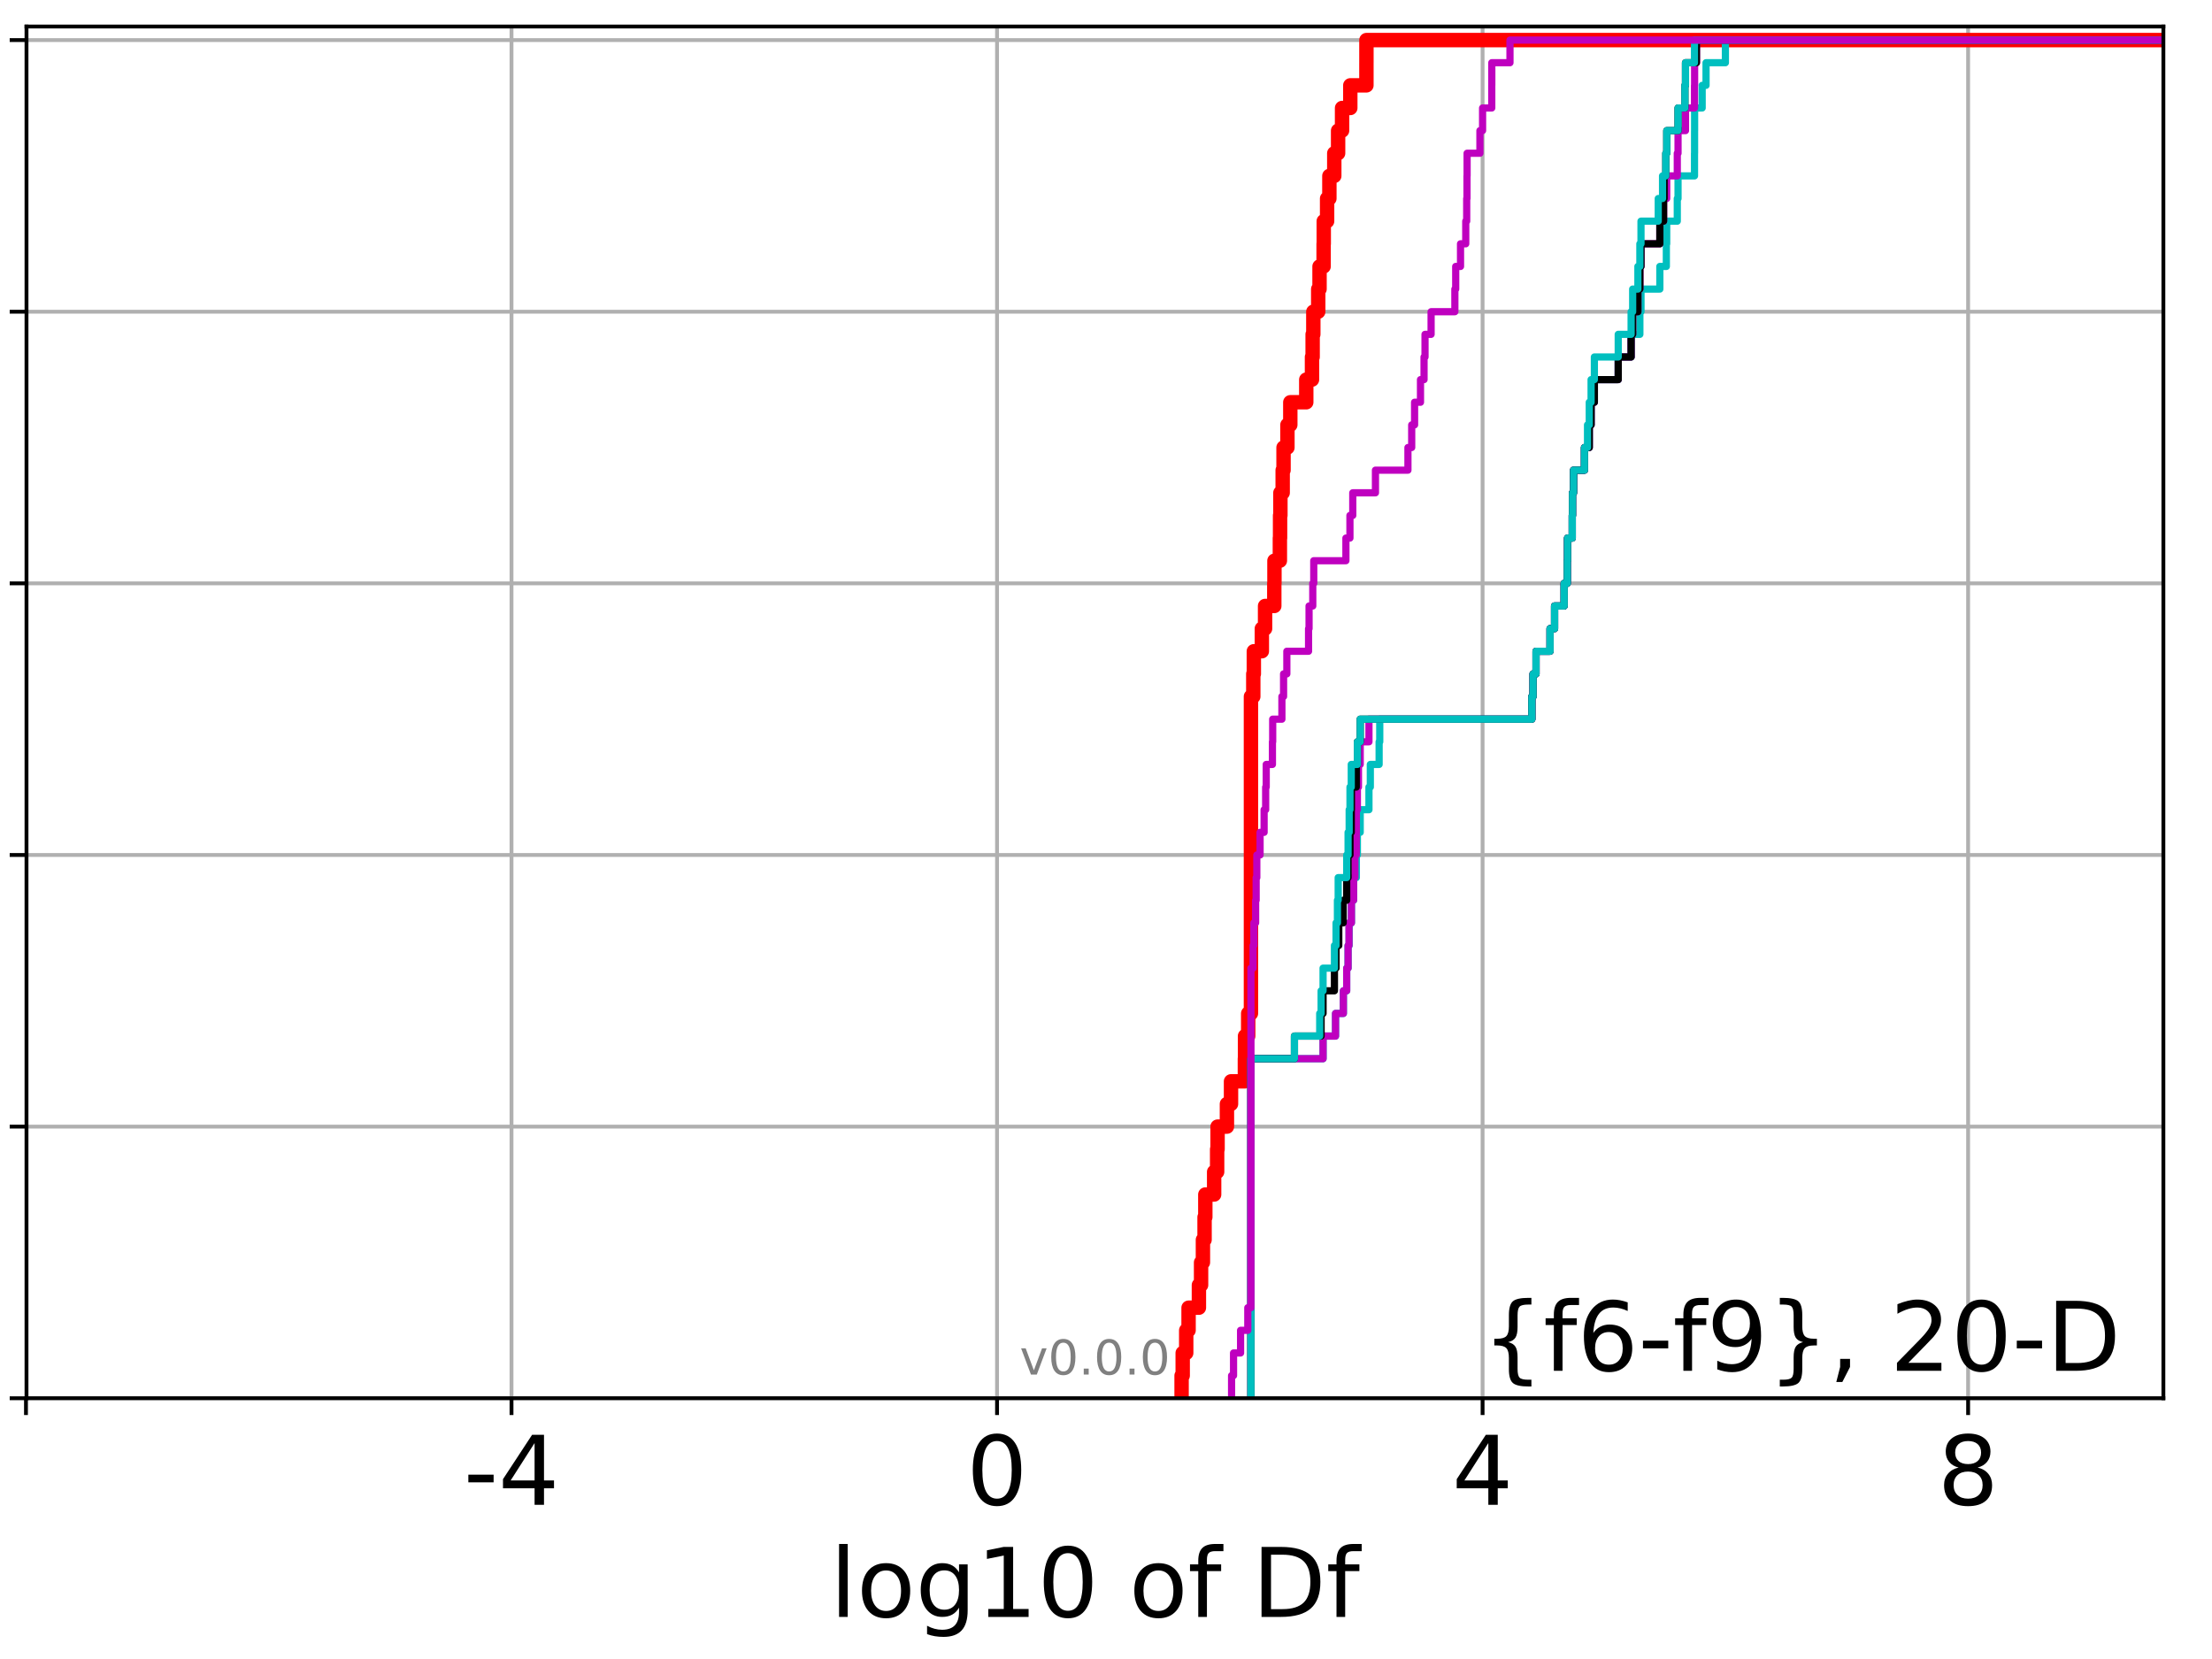 <?xml version="1.0" encoding="utf-8" standalone="no"?>
<!DOCTYPE svg PUBLIC "-//W3C//DTD SVG 1.1//EN"
  "http://www.w3.org/Graphics/SVG/1.1/DTD/svg11.dtd">
<!-- Created with matplotlib (http://matplotlib.org/) -->
<svg height="345.6pt" version="1.1" viewBox="0 0 460.8 345.6" width="460.8pt" xmlns="http://www.w3.org/2000/svg" xmlns:xlink="http://www.w3.org/1999/xlink">
 <defs>
  <style type="text/css">
*{stroke-linecap:butt;stroke-linejoin:round;}
  </style>
 </defs>
 <g id="figure_1">
  <g id="patch_1">
   <path d="M 0 345.6 
L 460.8 345.6 
L 460.8 0 
L 0 0 
z
" style="fill:#ffffff;"/>
  </g>
  <g id="axes_1">
   <g id="patch_2">
    <path d="M 5.52 291.28 
L 450.672 291.28 
L 450.672 5.52 
L 5.52 5.52 
z
" style="fill:#ffffff;"/>
   </g>
   <g id="matplotlib.axis_1">
    <g id="xtick_1">
     <g id="line2d_1">
      <path clip-path="url(#pf2a4ce2261)" d="M 5.411 291.28 
L 5.411 5.52 
" style="fill:none;stroke:#b0b0b0;stroke-linecap:square;stroke-width:0.8;"/>
     </g>
     <g id="line2d_2">
      <defs>
       <path d="M 0 0 
L 0 3.5 
" id="m27c7e3512f" style="stroke:#000000;stroke-width:0.8;"/>
      </defs>
      <g>
       <use style="stroke:#000000;stroke-width:0.8;" x="5.411" xlink:href="#m27c7e3512f" y="291.28"/>
      </g>
     </g>
    </g>
    <g id="xtick_2">
     <g id="line2d_3">
      <path clip-path="url(#pf2a4ce2261)" d="M 106.557 291.28 
L 106.557 5.52 
" style="fill:none;stroke:#b0b0b0;stroke-linecap:square;stroke-width:0.8;"/>
     </g>
     <g id="line2d_4">
      <g>
       <use style="stroke:#000000;stroke-width:0.8;" x="106.557" xlink:href="#m27c7e3512f" y="291.28"/>
      </g>
     </g>
     <g id="text_1">
      <!-- -4 -->
      <defs>
       <path d="M 4.891 31.391 
L 31.203 31.391 
L 31.203 23.391 
L 4.891 23.391 
z
" id="DejaVuSans-2d"/>
       <path d="M 37.797 64.312 
L 12.891 25.391 
L 37.797 25.391 
z
M 35.203 72.906 
L 47.609 72.906 
L 47.609 25.391 
L 58.016 25.391 
L 58.016 17.188 
L 47.609 17.188 
L 47.609 0 
L 37.797 0 
L 37.797 17.188 
L 4.891 17.188 
L 4.891 26.703 
z
" id="DejaVuSans-34"/>
      </defs>
      <g transform="translate(96.587 313.477)scale(0.2 -0.2)">
       <use xlink:href="#DejaVuSans-2d"/>
       <use x="36.084" xlink:href="#DejaVuSans-34"/>
      </g>
     </g>
    </g>
    <g id="xtick_3">
     <g id="line2d_5">
      <path clip-path="url(#pf2a4ce2261)" d="M 207.703 291.28 
L 207.703 5.52 
" style="fill:none;stroke:#b0b0b0;stroke-linecap:square;stroke-width:0.8;"/>
     </g>
     <g id="line2d_6">
      <g>
       <use style="stroke:#000000;stroke-width:0.8;" x="207.703" xlink:href="#m27c7e3512f" y="291.28"/>
      </g>
     </g>
     <g id="text_2">
      <!-- 0 -->
      <defs>
       <path d="M 31.781 66.406 
Q 24.172 66.406 20.328 58.906 
Q 16.5 51.422 16.5 36.375 
Q 16.5 21.391 20.328 13.891 
Q 24.172 6.391 31.781 6.391 
Q 39.453 6.391 43.281 13.891 
Q 47.125 21.391 47.125 36.375 
Q 47.125 51.422 43.281 58.906 
Q 39.453 66.406 31.781 66.406 
z
M 31.781 74.219 
Q 44.047 74.219 50.516 64.516 
Q 56.984 54.828 56.984 36.375 
Q 56.984 17.969 50.516 8.266 
Q 44.047 -1.422 31.781 -1.422 
Q 19.531 -1.422 13.062 8.266 
Q 6.594 17.969 6.594 36.375 
Q 6.594 54.828 13.062 64.516 
Q 19.531 74.219 31.781 74.219 
z
" id="DejaVuSans-30"/>
      </defs>
      <g transform="translate(201.34 313.477)scale(0.2 -0.2)">
       <use xlink:href="#DejaVuSans-30"/>
      </g>
     </g>
    </g>
    <g id="xtick_4">
     <g id="line2d_7">
      <path clip-path="url(#pf2a4ce2261)" d="M 308.849 291.28 
L 308.849 5.52 
" style="fill:none;stroke:#b0b0b0;stroke-linecap:square;stroke-width:0.8;"/>
     </g>
     <g id="line2d_8">
      <g>
       <use style="stroke:#000000;stroke-width:0.8;" x="308.849" xlink:href="#m27c7e3512f" y="291.28"/>
      </g>
     </g>
     <g id="text_3">
      <!-- 4 -->
      <g transform="translate(302.487 313.477)scale(0.2 -0.2)">
       <use xlink:href="#DejaVuSans-34"/>
      </g>
     </g>
    </g>
    <g id="xtick_5">
     <g id="line2d_9">
      <path clip-path="url(#pf2a4ce2261)" d="M 409.995 291.28 
L 409.995 5.52 
" style="fill:none;stroke:#b0b0b0;stroke-linecap:square;stroke-width:0.8;"/>
     </g>
     <g id="line2d_10">
      <g>
       <use style="stroke:#000000;stroke-width:0.8;" x="409.995" xlink:href="#m27c7e3512f" y="291.28"/>
      </g>
     </g>
     <g id="text_4">
      <!-- 8 -->
      <defs>
       <path d="M 31.781 34.625 
Q 24.75 34.625 20.719 30.859 
Q 16.703 27.094 16.703 20.516 
Q 16.703 13.922 20.719 10.156 
Q 24.75 6.391 31.781 6.391 
Q 38.812 6.391 42.859 10.172 
Q 46.922 13.969 46.922 20.516 
Q 46.922 27.094 42.891 30.859 
Q 38.875 34.625 31.781 34.625 
z
M 21.922 38.812 
Q 15.578 40.375 12.031 44.719 
Q 8.5 49.078 8.5 55.328 
Q 8.5 64.062 14.719 69.141 
Q 20.953 74.219 31.781 74.219 
Q 42.672 74.219 48.875 69.141 
Q 55.078 64.062 55.078 55.328 
Q 55.078 49.078 51.531 44.719 
Q 48 40.375 41.703 38.812 
Q 48.828 37.156 52.797 32.312 
Q 56.781 27.484 56.781 20.516 
Q 56.781 9.906 50.312 4.234 
Q 43.844 -1.422 31.781 -1.422 
Q 19.734 -1.422 13.25 4.234 
Q 6.781 9.906 6.781 20.516 
Q 6.781 27.484 10.781 32.312 
Q 14.797 37.156 21.922 38.812 
z
M 18.312 54.391 
Q 18.312 48.734 21.844 45.562 
Q 25.391 42.391 31.781 42.391 
Q 38.141 42.391 41.719 45.562 
Q 45.312 48.734 45.312 54.391 
Q 45.312 60.062 41.719 63.234 
Q 38.141 66.406 31.781 66.406 
Q 25.391 66.406 21.844 63.234 
Q 18.312 60.062 18.312 54.391 
z
" id="DejaVuSans-38"/>
      </defs>
      <g transform="translate(403.633 313.477)scale(0.2 -0.2)">
       <use xlink:href="#DejaVuSans-38"/>
      </g>
     </g>
    </g>
    <g id="text_5">
     <!-- log10 of Df -->
     <defs>
      <path d="M 9.422 75.984 
L 18.406 75.984 
L 18.406 0 
L 9.422 0 
z
" id="DejaVuSans-6c"/>
      <path d="M 30.609 48.391 
Q 23.391 48.391 19.188 42.75 
Q 14.984 37.109 14.984 27.297 
Q 14.984 17.484 19.156 11.844 
Q 23.344 6.203 30.609 6.203 
Q 37.797 6.203 41.984 11.859 
Q 46.188 17.531 46.188 27.297 
Q 46.188 37.016 41.984 42.703 
Q 37.797 48.391 30.609 48.391 
z
M 30.609 56 
Q 42.328 56 49.016 48.375 
Q 55.719 40.766 55.719 27.297 
Q 55.719 13.875 49.016 6.219 
Q 42.328 -1.422 30.609 -1.422 
Q 18.844 -1.422 12.172 6.219 
Q 5.516 13.875 5.516 27.297 
Q 5.516 40.766 12.172 48.375 
Q 18.844 56 30.609 56 
z
" id="DejaVuSans-6f"/>
      <path d="M 45.406 27.984 
Q 45.406 37.75 41.375 43.109 
Q 37.359 48.484 30.078 48.484 
Q 22.859 48.484 18.828 43.109 
Q 14.797 37.75 14.797 27.984 
Q 14.797 18.266 18.828 12.891 
Q 22.859 7.516 30.078 7.516 
Q 37.359 7.516 41.375 12.891 
Q 45.406 18.266 45.406 27.984 
z
M 54.391 6.781 
Q 54.391 -7.172 48.188 -13.984 
Q 42 -20.797 29.203 -20.797 
Q 24.469 -20.797 20.266 -20.094 
Q 16.062 -19.391 12.109 -17.922 
L 12.109 -9.188 
Q 16.062 -11.328 19.922 -12.344 
Q 23.781 -13.375 27.781 -13.375 
Q 36.625 -13.375 41.016 -8.766 
Q 45.406 -4.156 45.406 5.172 
L 45.406 9.625 
Q 42.625 4.781 38.281 2.391 
Q 33.938 0 27.875 0 
Q 17.828 0 11.672 7.656 
Q 5.516 15.328 5.516 27.984 
Q 5.516 40.672 11.672 48.328 
Q 17.828 56 27.875 56 
Q 33.938 56 38.281 53.609 
Q 42.625 51.219 45.406 46.391 
L 45.406 54.688 
L 54.391 54.688 
z
" id="DejaVuSans-67"/>
      <path d="M 12.406 8.297 
L 28.516 8.297 
L 28.516 63.922 
L 10.984 60.406 
L 10.984 69.391 
L 28.422 72.906 
L 38.281 72.906 
L 38.281 8.297 
L 54.391 8.297 
L 54.391 0 
L 12.406 0 
z
" id="DejaVuSans-31"/>
      <path id="DejaVuSans-20"/>
      <path d="M 37.109 75.984 
L 37.109 68.5 
L 28.516 68.5 
Q 23.688 68.5 21.797 66.547 
Q 19.922 64.594 19.922 59.516 
L 19.922 54.688 
L 34.719 54.688 
L 34.719 47.703 
L 19.922 47.703 
L 19.922 0 
L 10.891 0 
L 10.891 47.703 
L 2.297 47.703 
L 2.297 54.688 
L 10.891 54.688 
L 10.891 58.5 
Q 10.891 67.625 15.141 71.797 
Q 19.391 75.984 28.609 75.984 
z
" id="DejaVuSans-66"/>
      <path d="M 19.672 64.797 
L 19.672 8.109 
L 31.594 8.109 
Q 46.688 8.109 53.688 14.938 
Q 60.688 21.781 60.688 36.531 
Q 60.688 51.172 53.688 57.984 
Q 46.688 64.797 31.594 64.797 
z
M 9.812 72.906 
L 30.078 72.906 
Q 51.266 72.906 61.172 64.094 
Q 71.094 55.281 71.094 36.531 
Q 71.094 17.672 61.125 8.828 
Q 51.172 0 30.078 0 
L 9.812 0 
z
" id="DejaVuSans-44"/>
     </defs>
     <g transform="translate(172.91 336.833)scale(0.2 -0.2)">
      <use xlink:href="#DejaVuSans-6c"/>
      <use x="27.783" xlink:href="#DejaVuSans-6f"/>
      <use x="88.965" xlink:href="#DejaVuSans-67"/>
      <use x="152.441" xlink:href="#DejaVuSans-31"/>
      <use x="216.064" xlink:href="#DejaVuSans-30"/>
      <use x="279.688" xlink:href="#DejaVuSans-20"/>
      <use x="311.475" xlink:href="#DejaVuSans-6f"/>
      <use x="372.656" xlink:href="#DejaVuSans-66"/>
      <use x="407.861" xlink:href="#DejaVuSans-20"/>
      <use x="439.648" xlink:href="#DejaVuSans-44"/>
      <use x="516.65" xlink:href="#DejaVuSans-66"/>
     </g>
    </g>
   </g>
   <g id="matplotlib.axis_2">
    <g id="ytick_1">
     <g id="line2d_11">
      <path clip-path="url(#pf2a4ce2261)" d="M 5.52 291.28 
L 450.672 291.28 
" style="fill:none;stroke:#b0b0b0;stroke-linecap:square;stroke-width:0.8;"/>
     </g>
     <g id="line2d_12">
      <defs>
       <path d="M 0 0 
L -3.5 0 
" id="mdb465f3a9f" style="stroke:#000000;stroke-width:0.8;"/>
      </defs>
      <g>
       <use style="stroke:#000000;stroke-width:0.8;" x="5.52" xlink:href="#mdb465f3a9f" y="291.28"/>
      </g>
     </g>
    </g>
    <g id="ytick_2">
     <g id="line2d_13">
      <path clip-path="url(#pf2a4ce2261)" d="M 5.52 234.694 
L 450.672 234.694 
" style="fill:none;stroke:#b0b0b0;stroke-linecap:square;stroke-width:0.8;"/>
     </g>
     <g id="line2d_14">
      <g>
       <use style="stroke:#000000;stroke-width:0.8;" x="5.52" xlink:href="#mdb465f3a9f" y="234.694"/>
      </g>
     </g>
    </g>
    <g id="ytick_3">
     <g id="line2d_15">
      <path clip-path="url(#pf2a4ce2261)" d="M 5.52 178.108 
L 450.672 178.108 
" style="fill:none;stroke:#b0b0b0;stroke-linecap:square;stroke-width:0.8;"/>
     </g>
     <g id="line2d_16">
      <g>
       <use style="stroke:#000000;stroke-width:0.8;" x="5.52" xlink:href="#mdb465f3a9f" y="178.108"/>
      </g>
     </g>
    </g>
    <g id="ytick_4">
     <g id="line2d_17">
      <path clip-path="url(#pf2a4ce2261)" d="M 5.52 121.522 
L 450.672 121.522 
" style="fill:none;stroke:#b0b0b0;stroke-linecap:square;stroke-width:0.8;"/>
     </g>
     <g id="line2d_18">
      <g>
       <use style="stroke:#000000;stroke-width:0.8;" x="5.52" xlink:href="#mdb465f3a9f" y="121.522"/>
      </g>
     </g>
    </g>
    <g id="ytick_5">
     <g id="line2d_19">
      <path clip-path="url(#pf2a4ce2261)" d="M 5.52 64.935 
L 450.672 64.935 
" style="fill:none;stroke:#b0b0b0;stroke-linecap:square;stroke-width:0.8;"/>
     </g>
     <g id="line2d_20">
      <g>
       <use style="stroke:#000000;stroke-width:0.8;" x="5.52" xlink:href="#mdb465f3a9f" y="64.935"/>
      </g>
     </g>
    </g>
    <g id="ytick_6">
     <g id="line2d_21">
      <path clip-path="url(#pf2a4ce2261)" d="M 5.52 8.349 
L 450.672 8.349 
" style="fill:none;stroke:#b0b0b0;stroke-linecap:square;stroke-width:0.8;"/>
     </g>
     <g id="line2d_22">
      <g>
       <use style="stroke:#000000;stroke-width:0.8;" x="5.52" xlink:href="#mdb465f3a9f" y="8.349"/>
      </g>
     </g>
    </g>
   </g>
   <g id="line2d_23">
    <path clip-path="url(#pf2a4ce2261)" d="M 246.147 291.28 
L 246.147 286.564 
L 246.378 286.564 
L 246.378 281.849 
L 247.109 281.849 
L 247.109 277.133 
L 247.602 277.133 
L 247.602 272.418 
L 249.755 272.418 
L 249.755 267.702 
L 250.206 267.702 
L 250.206 262.987 
L 250.592 262.987 
L 250.592 258.271 
L 250.933 258.271 
L 250.933 253.556 
L 251.09 253.556 
L 251.09 248.84 
L 252.927 248.84 
L 252.927 244.125 
L 253.551 244.125 
L 253.551 239.409 
L 253.642 239.409 
L 253.642 234.694 
L 255.591 234.694 
L 255.591 229.978 
L 256.443 229.978 
L 256.443 225.263 
L 259.331 225.263 
L 259.331 220.547 
L 259.359 220.547 
L 259.359 215.832 
L 260.021 215.832 
L 260.021 211.116 
L 260.594 211.116 
L 260.594 206.401 
L 260.594 206.401 
L 260.594 201.685 
L 260.594 201.685 
L 260.594 196.97 
L 260.594 196.97 
L 260.594 192.254 
L 260.594 192.254 
L 260.594 187.539 
L 260.594 187.539 
L 260.594 182.823 
L 260.594 182.823 
L 260.594 178.108 
L 260.594 178.108 
L 260.594 173.392 
L 260.594 173.392 
L 260.594 168.677 
L 260.594 168.677 
L 260.594 163.961 
L 260.594 163.961 
L 260.594 159.246 
L 260.594 159.246 
L 260.594 154.53 
L 260.594 154.53 
L 260.594 149.815 
L 260.594 149.815 
L 260.594 145.099 
L 261.083 145.099 
L 261.083 140.384 
L 261.197 140.384 
L 261.197 135.668 
L 262.865 135.668 
L 262.865 130.953 
L 263.537 130.953 
L 263.537 126.237 
L 265.458 126.237 
L 265.458 121.522 
L 265.491 121.522 
L 265.491 116.806 
L 266.621 116.806 
L 266.621 112.091 
L 266.661 112.091 
L 266.661 107.375 
L 266.731 107.375 
L 266.731 102.66 
L 267.205 102.66 
L 267.205 97.944 
L 267.384 97.944 
L 267.384 93.229 
L 268.195 93.229 
L 268.195 88.513 
L 268.794 88.513 
L 268.794 83.797 
L 272.118 83.797 
L 272.118 79.082 
L 273.312 79.082 
L 273.312 74.366 
L 273.446 74.366 
L 273.446 69.651 
L 273.589 69.651 
L 273.589 64.935 
L 274.61 64.935 
L 274.61 60.22 
L 274.884 60.22 
L 274.884 55.504 
L 275.731 55.504 
L 275.731 50.789 
L 275.761 50.789 
L 275.761 46.073 
L 276.46 46.073 
L 276.46 41.358 
L 276.934 41.358 
L 276.934 36.642 
L 277.953 36.642 
L 277.953 31.927 
L 278.752 31.927 
L 278.752 27.211 
L 279.576 27.211 
L 279.576 22.496 
L 281.292 22.496 
L 281.292 17.78 
L 284.65 17.78 
L 284.65 13.065 
L 284.653 13.065 
L 284.653 8.349 
L 284.653 8.349 
L 284.653 8.349 
L 450.672 8.349 
" style="fill:none;stroke:#ff0000;stroke-linecap:square;stroke-width:3;"/>
   </g>
   <g id="line2d_24">
    <path clip-path="url(#pf2a4ce2261)" d="M 260.594 291.28 
L 260.594 286.564 
L 260.594 286.564 
L 260.594 281.849 
L 260.594 281.849 
L 260.594 277.133 
L 260.594 277.133 
L 260.594 272.418 
L 260.594 272.418 
L 260.594 267.702 
L 260.594 267.702 
L 260.594 262.987 
L 260.594 262.987 
L 260.594 258.271 
L 260.594 258.271 
L 260.594 253.556 
L 260.594 253.556 
L 260.594 248.84 
L 260.594 248.84 
L 260.594 244.125 
L 260.594 244.125 
L 260.594 239.409 
L 260.594 239.409 
L 260.594 234.694 
L 260.594 234.694 
L 260.594 229.978 
L 260.594 229.978 
L 260.594 225.263 
L 260.594 225.263 
L 260.594 220.547 
L 275.619 220.547 
L 275.619 215.832 
L 278.215 215.832 
L 278.215 211.116 
L 279.85 211.116 
L 279.85 206.401 
L 280.543 206.401 
L 280.543 201.685 
L 280.83 201.685 
L 280.83 196.97 
L 281.057 196.97 
L 281.057 192.254 
L 281.526 192.254 
L 281.526 187.539 
L 281.98 187.539 
L 281.98 182.823 
L 282.553 182.823 
L 282.553 178.108 
L 282.768 178.108 
L 282.768 173.392 
L 283.355 173.392 
L 283.355 168.677 
L 285.178 168.677 
L 285.178 163.961 
L 285.464 163.961 
L 285.464 159.246 
L 287.297 159.246 
L 287.297 154.53 
L 287.429 154.53 
L 287.429 149.815 
L 319.113 149.815 
L 319.113 145.099 
L 319.366 145.099 
L 319.366 140.384 
L 319.982 140.384 
L 319.982 135.668 
L 322.906 135.668 
L 322.906 130.953 
L 323.849 130.953 
L 323.849 126.237 
L 325.84 126.237 
L 325.84 121.522 
L 326.492 121.522 
L 326.492 116.806 
L 326.549 116.806 
L 326.549 112.091 
L 327.53 112.091 
L 327.53 107.375 
L 327.58 107.375 
L 327.58 102.66 
L 327.8 102.66 
L 327.8 97.944 
L 330.076 97.944 
L 330.076 93.229 
L 331.072 93.229 
L 331.072 88.513 
L 331.454 88.513 
L 331.454 83.797 
L 332.137 83.797 
L 332.137 79.082 
L 337.106 79.082 
L 337.106 74.366 
L 339.791 74.366 
L 339.791 69.651 
L 341.614 69.651 
L 341.614 64.935 
L 341.849 64.935 
L 341.849 60.22 
L 345.776 60.22 
L 345.776 55.504 
L 347.13 55.504 
L 347.13 50.789 
L 347.203 50.789 
L 347.203 46.073 
L 349.409 46.073 
L 349.409 41.358 
L 349.566 41.358 
L 349.566 36.642 
L 352.997 36.642 
L 352.997 31.927 
L 353.011 31.927 
L 353.011 27.211 
L 353.019 27.211 
L 353.019 22.496 
L 354.592 22.496 
L 354.592 17.78 
L 355.4 17.78 
L 355.4 13.065 
L 359.432 13.065 
L 359.432 8.349 
L 359.432 8.349 
L 359.432 8.349 
L 450.672 8.349 
" style="fill:none;stroke:#00bfbf;stroke-linecap:square;stroke-width:1.5;"/>
   </g>
   <g id="line2d_25">
    <path clip-path="url(#pf2a4ce2261)" d="M 260.594 291.28 
L 260.594 286.564 
L 260.594 286.564 
L 260.594 281.849 
L 260.594 281.849 
L 260.594 277.133 
L 260.594 277.133 
L 260.594 272.418 
L 260.594 272.418 
L 260.594 267.702 
L 260.594 267.702 
L 260.594 262.987 
L 260.594 262.987 
L 260.594 258.271 
L 260.594 258.271 
L 260.594 253.556 
L 260.594 253.556 
L 260.594 248.84 
L 260.594 248.84 
L 260.594 244.125 
L 260.594 244.125 
L 260.594 239.409 
L 260.594 239.409 
L 260.594 234.694 
L 260.594 234.694 
L 260.594 229.978 
L 260.594 229.978 
L 260.594 225.263 
L 260.594 225.263 
L 260.594 220.547 
L 275.619 220.547 
L 275.619 215.832 
L 278.215 215.832 
L 278.215 211.116 
L 279.85 211.116 
L 279.85 206.401 
L 280.543 206.401 
L 280.543 201.685 
L 280.83 201.685 
L 280.83 196.97 
L 281.02 196.97 
L 281.02 192.254 
L 281.526 192.254 
L 281.526 187.539 
L 281.98 187.539 
L 281.98 182.823 
L 282.25 182.823 
L 282.25 178.108 
L 282.544 178.108 
L 282.544 173.392 
L 282.553 173.392 
L 282.553 168.677 
L 282.768 168.677 
L 282.768 163.961 
L 282.992 163.961 
L 282.992 159.246 
L 283.355 159.246 
L 283.355 154.53 
L 285.178 154.53 
L 285.178 149.815 
L 319.113 149.815 
L 319.113 145.099 
L 319.366 145.099 
L 319.366 140.384 
L 319.982 140.384 
L 319.982 135.668 
L 322.906 135.668 
L 322.906 130.953 
L 323.849 130.953 
L 323.849 126.237 
L 325.84 126.237 
L 325.84 121.522 
L 326.492 121.522 
L 326.492 116.806 
L 326.549 116.806 
L 326.549 112.091 
L 327.53 112.091 
L 327.53 107.375 
L 327.58 107.375 
L 327.58 102.66 
L 327.8 102.66 
L 327.8 97.944 
L 330.076 97.944 
L 330.076 93.229 
L 331.072 93.229 
L 331.072 88.513 
L 331.454 88.513 
L 331.454 83.797 
L 332.137 83.797 
L 332.137 79.082 
L 337.106 79.082 
L 337.106 74.366 
L 339.791 74.366 
L 339.791 69.651 
L 340.115 69.651 
L 340.115 64.935 
L 341.202 64.935 
L 341.202 60.22 
L 341.614 60.22 
L 341.614 55.504 
L 341.849 55.504 
L 341.849 50.789 
L 345.776 50.789 
L 345.776 46.073 
L 346.559 46.073 
L 346.559 41.358 
L 347.203 41.358 
L 347.203 36.642 
L 349.409 36.642 
L 349.409 31.927 
L 349.566 31.927 
L 349.566 27.211 
L 351.12 27.211 
L 351.12 22.496 
L 352.997 22.496 
L 352.997 17.78 
L 353.019 17.78 
L 353.019 13.065 
L 353.401 13.065 
L 353.401 8.349 
L 353.401 8.349 
L 353.401 8.349 
L 450.672 8.349 
" style="fill:none;stroke:#bf00bf;stroke-linecap:square;stroke-width:1.5;"/>
   </g>
   <g id="line2d_26">
    <path clip-path="url(#pf2a4ce2261)" d="M 260.594 291.28 
L 260.594 286.564 
L 260.594 286.564 
L 260.594 281.849 
L 260.594 281.849 
L 260.594 277.133 
L 260.594 277.133 
L 260.594 272.418 
L 260.594 272.418 
L 260.594 267.702 
L 260.594 267.702 
L 260.594 262.987 
L 260.594 262.987 
L 260.594 258.271 
L 260.594 258.271 
L 260.594 253.556 
L 260.594 253.556 
L 260.594 248.84 
L 260.594 248.84 
L 260.594 244.125 
L 260.594 244.125 
L 260.594 239.409 
L 260.594 239.409 
L 260.594 234.694 
L 260.594 234.694 
L 260.594 229.978 
L 260.594 229.978 
L 260.594 225.263 
L 260.594 225.263 
L 260.594 220.547 
L 269.656 220.547 
L 269.656 215.832 
L 275.212 215.832 
L 275.212 211.116 
L 275.619 211.116 
L 275.619 206.401 
L 277.989 206.401 
L 277.989 201.685 
L 278.323 201.685 
L 278.323 196.97 
L 278.892 196.97 
L 278.892 192.254 
L 279.808 192.254 
L 279.808 187.539 
L 280.543 187.539 
L 280.543 182.823 
L 280.83 182.823 
L 280.83 178.108 
L 281.227 178.108 
L 281.227 173.392 
L 281.493 173.392 
L 281.493 168.677 
L 281.526 168.677 
L 281.526 163.961 
L 282.54 163.961 
L 282.54 159.246 
L 282.768 159.246 
L 282.768 154.53 
L 283.355 154.53 
L 283.355 149.815 
L 319.113 149.815 
L 319.113 145.099 
L 319.366 145.099 
L 319.366 140.384 
L 319.982 140.384 
L 319.982 135.668 
L 322.906 135.668 
L 322.906 130.953 
L 323.849 130.953 
L 323.849 126.237 
L 325.84 126.237 
L 325.84 121.522 
L 326.492 121.522 
L 326.492 116.806 
L 326.549 116.806 
L 326.549 112.091 
L 327.53 112.091 
L 327.53 107.375 
L 327.58 107.375 
L 327.58 102.66 
L 327.8 102.66 
L 327.8 97.944 
L 330.076 97.944 
L 330.076 93.229 
L 331.072 93.229 
L 331.072 88.513 
L 331.454 88.513 
L 331.454 83.797 
L 332.137 83.797 
L 332.137 79.082 
L 337.106 79.082 
L 337.106 74.366 
L 339.791 74.366 
L 339.791 69.651 
L 340.115 69.651 
L 340.115 64.935 
L 341.202 64.935 
L 341.202 60.22 
L 341.614 60.22 
L 341.614 55.504 
L 341.849 55.504 
L 341.849 50.789 
L 345.776 50.789 
L 345.776 46.073 
L 346.559 46.073 
L 346.559 41.358 
L 346.67 41.358 
L 346.67 36.642 
L 347.019 36.642 
L 347.019 31.927 
L 347.218 31.927 
L 347.218 27.211 
L 349.566 27.211 
L 349.566 22.496 
L 350.994 22.496 
L 350.994 17.78 
L 351.12 17.78 
L 351.12 13.065 
L 353.401 13.065 
L 353.401 8.349 
L 353.401 8.349 
L 353.401 8.349 
L 450.672 8.349 
" style="fill:none;stroke:#000000;stroke-linecap:square;stroke-width:1.5;"/>
   </g>
   <g id="line2d_27">
    <path clip-path="url(#pf2a4ce2261)" d="M 260.594 291.28 
L 260.594 286.564 
L 260.594 286.564 
L 260.594 281.849 
L 260.594 281.849 
L 260.594 277.133 
L 260.594 277.133 
L 260.594 272.418 
L 260.594 272.418 
L 260.594 267.702 
L 260.594 267.702 
L 260.594 262.987 
L 260.594 262.987 
L 260.594 258.271 
L 260.594 258.271 
L 260.594 253.556 
L 260.594 253.556 
L 260.594 248.84 
L 260.594 248.84 
L 260.594 244.125 
L 260.594 244.125 
L 260.594 239.409 
L 260.594 239.409 
L 260.594 234.694 
L 260.594 234.694 
L 260.594 229.978 
L 260.594 229.978 
L 260.594 225.263 
L 260.594 225.263 
L 260.594 220.547 
L 269.656 220.547 
L 269.656 215.832 
L 274.92 215.832 
L 274.92 211.116 
L 275.212 211.116 
L 275.212 206.401 
L 275.619 206.401 
L 275.619 201.685 
L 277.989 201.685 
L 277.989 196.97 
L 278.323 196.97 
L 278.323 192.254 
L 278.613 192.254 
L 278.613 187.539 
L 278.769 187.539 
L 278.769 182.823 
L 280.543 182.823 
L 280.543 178.108 
L 280.83 178.108 
L 280.83 173.392 
L 281.058 173.392 
L 281.058 168.677 
L 281.227 168.677 
L 281.227 163.961 
L 281.493 163.961 
L 281.493 159.246 
L 282.768 159.246 
L 282.768 154.53 
L 283.355 154.53 
L 283.355 149.815 
L 319.113 149.815 
L 319.113 145.099 
L 319.366 145.099 
L 319.366 140.384 
L 319.982 140.384 
L 319.982 135.668 
L 322.906 135.668 
L 322.906 130.953 
L 323.849 130.953 
L 323.849 126.237 
L 325.84 126.237 
L 325.84 121.522 
L 326.492 121.522 
L 326.492 116.806 
L 326.549 116.806 
L 326.549 112.091 
L 327.53 112.091 
L 327.53 107.375 
L 327.58 107.375 
L 327.58 102.66 
L 327.8 102.66 
L 327.8 97.944 
L 330.076 97.944 
L 330.076 93.229 
L 330.708 93.229 
L 330.708 88.513 
L 331.072 88.513 
L 331.072 83.797 
L 331.454 83.797 
L 331.454 79.082 
L 332.137 79.082 
L 332.137 74.366 
L 337.106 74.366 
L 337.106 69.651 
L 339.791 69.651 
L 339.791 64.935 
L 340.115 64.935 
L 340.115 60.22 
L 341.202 60.22 
L 341.202 55.504 
L 341.614 55.504 
L 341.614 50.789 
L 341.849 50.789 
L 341.849 46.073 
L 345.442 46.073 
L 345.442 41.358 
L 346.337 41.358 
L 346.337 36.642 
L 347.019 36.642 
L 347.019 31.927 
L 347.218 31.927 
L 347.218 27.211 
L 349.566 27.211 
L 349.566 22.496 
L 350.994 22.496 
L 350.994 17.78 
L 351.12 17.78 
L 351.12 13.065 
L 352.995 13.065 
L 352.995 8.349 
L 352.995 8.349 
L 352.995 8.349 
L 450.672 8.349 
" style="fill:none;stroke:#00bfbf;stroke-linecap:square;stroke-width:1.5;"/>
   </g>
   <g id="line2d_28">
    <path clip-path="url(#pf2a4ce2261)" d="M 256.561 291.28 
L 256.561 286.564 
L 256.969 286.564 
L 256.969 281.849 
L 258.435 281.849 
L 258.435 277.133 
L 259.939 277.133 
L 259.939 272.418 
L 260.594 272.418 
L 260.594 267.702 
L 260.594 267.702 
L 260.594 262.987 
L 260.594 262.987 
L 260.594 258.271 
L 260.594 258.271 
L 260.594 253.556 
L 260.594 253.556 
L 260.594 248.84 
L 260.594 248.84 
L 260.594 244.125 
L 260.594 244.125 
L 260.594 239.409 
L 260.594 239.409 
L 260.594 234.694 
L 260.594 234.694 
L 260.594 229.978 
L 260.594 229.978 
L 260.594 225.263 
L 260.594 225.263 
L 260.594 220.547 
L 260.594 220.547 
L 260.594 215.832 
L 260.594 215.832 
L 260.594 211.116 
L 260.594 211.116 
L 260.594 206.401 
L 260.594 206.401 
L 260.594 201.685 
L 261.037 201.685 
L 261.037 196.97 
L 261.202 196.97 
L 261.202 192.254 
L 261.57 192.254 
L 261.57 187.539 
L 261.679 187.539 
L 261.679 182.823 
L 261.817 182.823 
L 261.817 178.108 
L 262.496 178.108 
L 262.496 173.392 
L 263.338 173.392 
L 263.338 168.677 
L 263.661 168.677 
L 263.661 163.961 
L 263.777 163.961 
L 263.777 159.246 
L 265.07 159.246 
L 265.07 154.53 
L 265.125 154.53 
L 265.125 149.815 
L 267.044 149.815 
L 267.044 145.099 
L 267.392 145.099 
L 267.392 140.384 
L 268.074 140.384 
L 268.074 135.668 
L 272.596 135.668 
L 272.596 130.953 
L 272.701 130.953 
L 272.701 126.237 
L 273.475 126.237 
L 273.475 121.522 
L 273.679 121.522 
L 273.679 116.806 
L 280.378 116.806 
L 280.378 112.091 
L 281.216 112.091 
L 281.216 107.375 
L 281.806 107.375 
L 281.806 102.66 
L 286.532 102.66 
L 286.532 97.944 
L 293.299 97.944 
L 293.299 93.229 
L 294.083 93.229 
L 294.083 88.513 
L 294.683 88.513 
L 294.683 83.797 
L 295.914 83.797 
L 295.914 79.082 
L 296.656 79.082 
L 296.656 74.366 
L 296.858 74.366 
L 296.858 69.651 
L 298.125 69.651 
L 298.125 64.935 
L 303.075 64.935 
L 303.075 60.22 
L 303.252 60.22 
L 303.252 55.504 
L 304.253 55.504 
L 304.253 50.789 
L 305.343 50.789 
L 305.343 46.073 
L 305.54 46.073 
L 305.54 41.358 
L 305.6 41.358 
L 305.6 36.642 
L 305.623 36.642 
L 305.623 31.927 
L 308.294 31.927 
L 308.294 27.211 
L 308.848 27.211 
L 308.848 22.496 
L 310.762 22.496 
L 310.762 17.78 
L 310.771 17.78 
L 310.771 13.065 
L 314.556 13.065 
L 314.556 8.349 
L 314.556 8.349 
L 314.556 8.349 
L 450.672 8.349 
" style="fill:none;stroke:#bf00bf;stroke-linecap:square;stroke-width:1.5;"/>
   </g>
   <g id="patch_3">
    <path d="M 5.52 291.28 
L 5.52 5.52 
" style="fill:none;stroke:#000000;stroke-linecap:square;stroke-linejoin:miter;stroke-width:0.8;"/>
   </g>
   <g id="patch_4">
    <path d="M 450.672 291.28 
L 450.672 5.52 
" style="fill:none;stroke:#000000;stroke-linecap:square;stroke-linejoin:miter;stroke-width:0.8;"/>
   </g>
   <g id="patch_5">
    <path d="M 5.52 291.28 
L 450.672 291.28 
" style="fill:none;stroke:#000000;stroke-linecap:square;stroke-linejoin:miter;stroke-width:0.8;"/>
   </g>
   <g id="patch_6">
    <path d="M 5.52 5.52 
L 450.672 5.52 
" style="fill:none;stroke:#000000;stroke-linecap:square;stroke-linejoin:miter;stroke-width:0.8;"/>
   </g>
   <g id="text_6">
    <!-- {f6-f9}, 20-D -->
    <defs>
     <path d="M 51.125 -9.281 
L 51.125 -16.312 
L 48.094 -16.312 
Q 35.938 -16.312 31.812 -12.688 
Q 27.688 -9.078 27.688 1.703 
L 27.688 13.375 
Q 27.688 20.75 25.047 23.578 
Q 22.406 26.422 15.484 26.422 
L 12.5 26.422 
L 12.5 33.406 
L 15.484 33.406 
Q 22.469 33.406 25.078 36.203 
Q 27.688 39.016 27.688 46.297 
L 27.688 58.016 
Q 27.688 68.797 31.812 72.391 
Q 35.938 75.984 48.094 75.984 
L 51.125 75.984 
L 51.125 69 
L 47.797 69 
Q 40.922 69 38.812 66.844 
Q 36.719 64.703 36.719 57.812 
L 36.719 45.703 
Q 36.719 38.031 34.5 34.562 
Q 32.281 31.109 26.906 29.891 
Q 32.328 28.562 34.516 25.094 
Q 36.719 21.625 36.719 14.016 
L 36.719 1.906 
Q 36.719 -4.984 38.812 -7.125 
Q 40.922 -9.281 47.797 -9.281 
z
" id="DejaVuSans-7b"/>
     <path d="M 33.016 40.375 
Q 26.375 40.375 22.484 35.828 
Q 18.609 31.297 18.609 23.391 
Q 18.609 15.531 22.484 10.953 
Q 26.375 6.391 33.016 6.391 
Q 39.656 6.391 43.531 10.953 
Q 47.406 15.531 47.406 23.391 
Q 47.406 31.297 43.531 35.828 
Q 39.656 40.375 33.016 40.375 
z
M 52.594 71.297 
L 52.594 62.312 
Q 48.875 64.062 45.094 64.984 
Q 41.312 65.922 37.594 65.922 
Q 27.828 65.922 22.672 59.328 
Q 17.531 52.734 16.797 39.406 
Q 19.672 43.656 24.016 45.922 
Q 28.375 48.188 33.594 48.188 
Q 44.578 48.188 50.953 41.516 
Q 57.328 34.859 57.328 23.391 
Q 57.328 12.156 50.688 5.359 
Q 44.047 -1.422 33.016 -1.422 
Q 20.359 -1.422 13.672 8.266 
Q 6.984 17.969 6.984 36.375 
Q 6.984 53.656 15.188 63.938 
Q 23.391 74.219 37.203 74.219 
Q 40.922 74.219 44.703 73.484 
Q 48.484 72.75 52.594 71.297 
z
" id="DejaVuSans-36"/>
     <path d="M 10.984 1.516 
L 10.984 10.5 
Q 14.703 8.734 18.5 7.812 
Q 22.312 6.891 25.984 6.891 
Q 35.75 6.891 40.891 13.453 
Q 46.047 20.016 46.781 33.406 
Q 43.953 29.203 39.594 26.953 
Q 35.25 24.703 29.984 24.703 
Q 19.047 24.703 12.672 31.312 
Q 6.297 37.938 6.297 49.422 
Q 6.297 60.641 12.938 67.422 
Q 19.578 74.219 30.609 74.219 
Q 43.266 74.219 49.922 64.516 
Q 56.594 54.828 56.594 36.375 
Q 56.594 19.141 48.406 8.859 
Q 40.234 -1.422 26.422 -1.422 
Q 22.703 -1.422 18.891 -0.688 
Q 15.094 0.047 10.984 1.516 
z
M 30.609 32.422 
Q 37.25 32.422 41.125 36.953 
Q 45.016 41.5 45.016 49.422 
Q 45.016 57.281 41.125 61.844 
Q 37.25 66.406 30.609 66.406 
Q 23.969 66.406 20.094 61.844 
Q 16.219 57.281 16.219 49.422 
Q 16.219 41.5 20.094 36.953 
Q 23.969 32.422 30.609 32.422 
z
" id="DejaVuSans-39"/>
     <path d="M 12.5 -9.281 
L 15.922 -9.281 
Q 22.75 -9.281 24.828 -7.172 
Q 26.906 -5.078 26.906 1.906 
L 26.906 14.016 
Q 26.906 21.625 29.094 25.094 
Q 31.297 28.562 36.719 29.891 
Q 31.297 31.109 29.094 34.562 
Q 26.906 38.031 26.906 45.703 
L 26.906 57.812 
Q 26.906 64.75 24.828 66.875 
Q 22.75 69 15.922 69 
L 12.5 69 
L 12.5 75.984 
L 15.578 75.984 
Q 27.734 75.984 31.812 72.391 
Q 35.891 68.797 35.891 58.016 
L 35.891 46.297 
Q 35.891 39.016 38.516 36.203 
Q 41.156 33.406 48.094 33.406 
L 51.125 33.406 
L 51.125 26.422 
L 48.094 26.422 
Q 41.156 26.422 38.516 23.578 
Q 35.891 20.75 35.891 13.375 
L 35.891 1.703 
Q 35.891 -9.078 31.812 -12.688 
Q 27.734 -16.312 15.578 -16.312 
L 12.5 -16.312 
z
" id="DejaVuSans-7d"/>
     <path d="M 11.719 12.406 
L 22.016 12.406 
L 22.016 4 
L 14.016 -11.625 
L 7.719 -11.625 
L 11.719 4 
z
" id="DejaVuSans-2c"/>
     <path d="M 19.188 8.297 
L 53.609 8.297 
L 53.609 0 
L 7.328 0 
L 7.328 8.297 
Q 12.938 14.109 22.625 23.891 
Q 32.328 33.688 34.812 36.531 
Q 39.547 41.844 41.422 45.531 
Q 43.312 49.219 43.312 52.781 
Q 43.312 58.594 39.234 62.25 
Q 35.156 65.922 28.609 65.922 
Q 23.969 65.922 18.812 64.312 
Q 13.672 62.703 7.812 59.422 
L 7.812 69.391 
Q 13.766 71.781 18.938 73 
Q 24.125 74.219 28.422 74.219 
Q 39.75 74.219 46.484 68.547 
Q 53.219 62.891 53.219 53.422 
Q 53.219 48.922 51.531 44.891 
Q 49.859 40.875 45.406 35.406 
Q 44.188 33.984 37.641 27.219 
Q 31.109 20.453 19.188 8.297 
z
" id="DejaVuSans-32"/>
    </defs>
    <g transform="translate(308.794 285.565)scale(0.2 -0.2)">
     <use xlink:href="#DejaVuSans-7b"/>
     <use x="63.623" xlink:href="#DejaVuSans-66"/>
     <use x="98.828" xlink:href="#DejaVuSans-36"/>
     <use x="162.451" xlink:href="#DejaVuSans-2d"/>
     <use x="198.535" xlink:href="#DejaVuSans-66"/>
     <use x="233.74" xlink:href="#DejaVuSans-39"/>
     <use x="297.363" xlink:href="#DejaVuSans-7d"/>
     <use x="360.986" xlink:href="#DejaVuSans-2c"/>
     <use x="392.773" xlink:href="#DejaVuSans-20"/>
     <use x="424.561" xlink:href="#DejaVuSans-32"/>
     <use x="488.184" xlink:href="#DejaVuSans-30"/>
     <use x="551.807" xlink:href="#DejaVuSans-2d"/>
     <use x="587.891" xlink:href="#DejaVuSans-44"/>
    </g>
   </g>
   <g id="text_7">
    <!-- v0.0.0 -->
    <defs>
     <path d="M 2.984 54.688 
L 12.5 54.688 
L 29.594 8.797 
L 46.688 54.688 
L 56.203 54.688 
L 35.688 0 
L 23.484 0 
z
" id="DejaVuSans-76"/>
     <path d="M 10.688 12.406 
L 21 12.406 
L 21 0 
L 10.688 0 
z
" id="DejaVuSans-2e"/>
    </defs>
    <g style="fill:#808080;" transform="translate(212.415 286.343)scale(0.1 -0.1)">
     <use xlink:href="#DejaVuSans-76"/>
     <use x="59.18" xlink:href="#DejaVuSans-30"/>
     <use x="122.803" xlink:href="#DejaVuSans-2e"/>
     <use x="154.59" xlink:href="#DejaVuSans-30"/>
     <use x="218.213" xlink:href="#DejaVuSans-2e"/>
     <use x="250" xlink:href="#DejaVuSans-30"/>
    </g>
   </g>
  </g>
 </g>
 <defs>
  <clipPath id="pf2a4ce2261">
   <rect height="285.76" width="445.152" x="5.52" y="5.52"/>
  </clipPath>
 </defs>
</svg>
